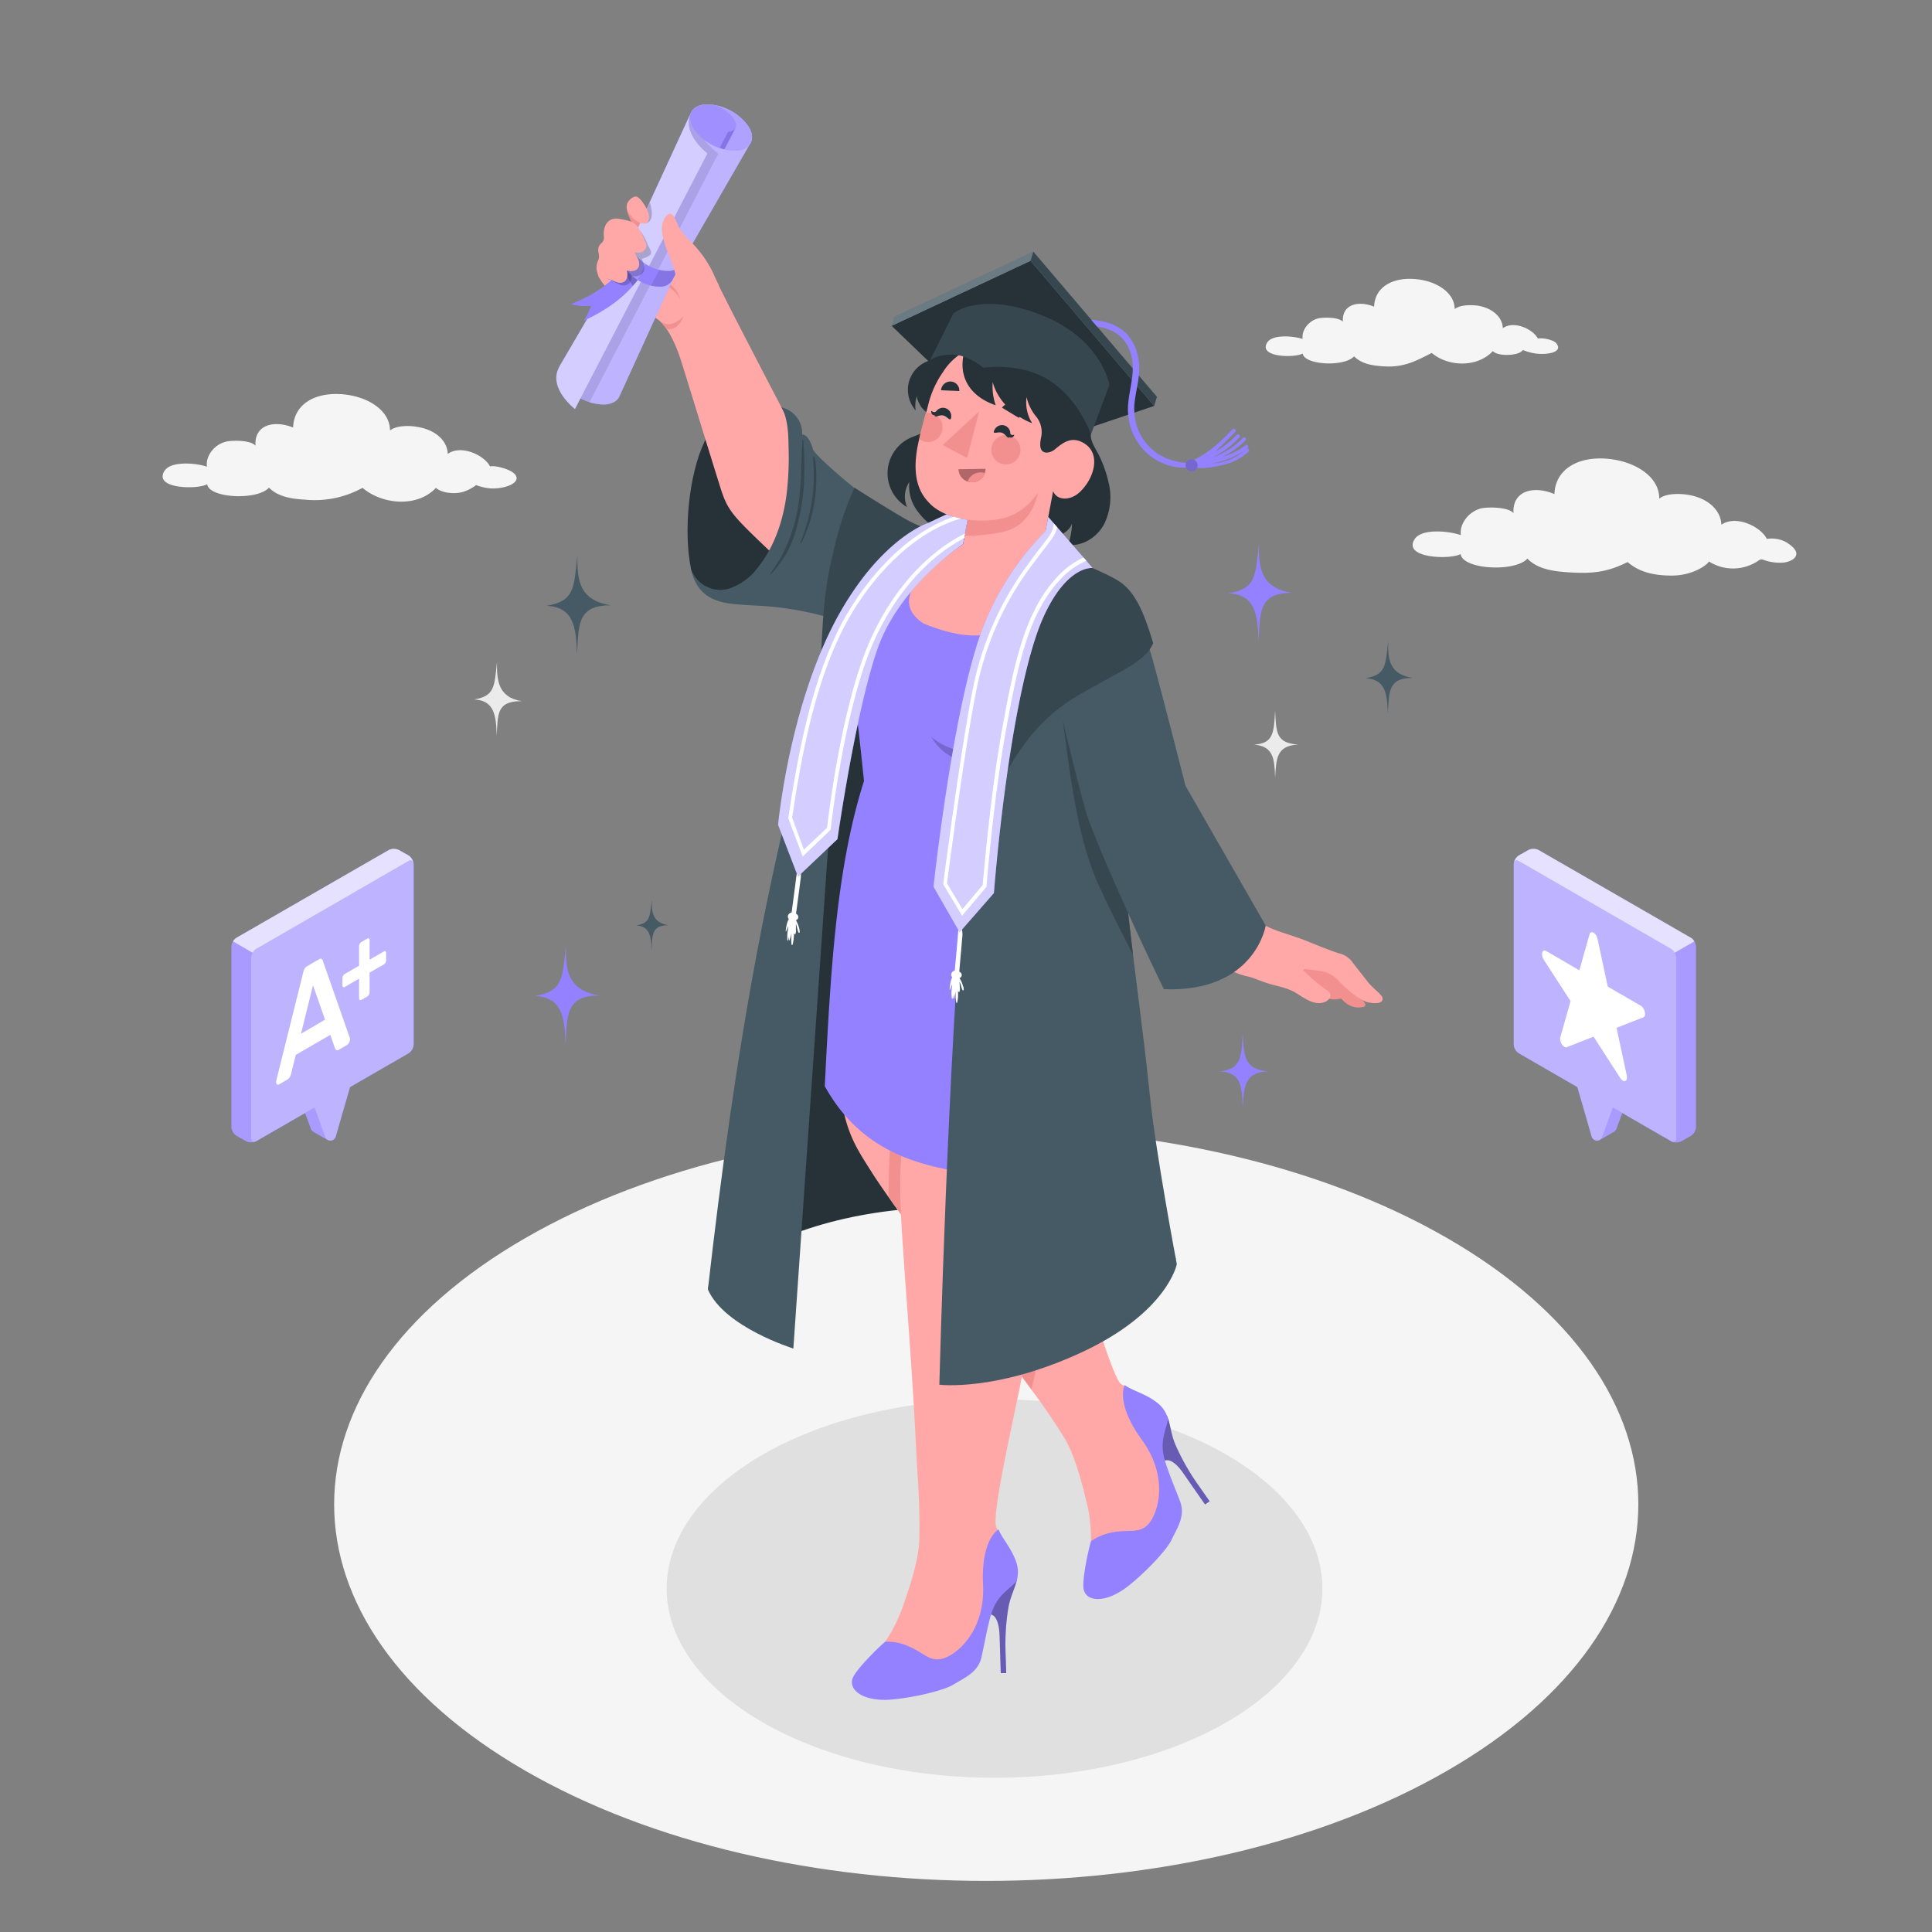 <svg xmlns="http://www.w3.org/2000/svg" viewBox="0 0 500 500"><rect x="0" y="0" width="500" height="500" fill="#808080" stroke="none"/><g id="freepik--Floor--inject-535"><path id="freepik--floor--inject-535" d="M135.9,320.44c-65.9,38.05-65.9,99.74,0,137.8s172.77,38.05,238.67,0,65.91-99.75,0-137.8S201.81,282.39,135.9,320.44Z" style="fill:#f5f5f5"></path></g><g id="freepik--Shadow--inject-535"><ellipse id="freepik--shadow--inject-535" cx="257.38" cy="411.1" rx="84.86" ry="48.99" style="fill:#e0e0e0"></ellipse></g><g id="freepik--Clouds--inject-535"><path id="freepik--Cloud--inject-535" d="M376.47,80c0-4.28-4.7-7.26-10-7.76-6.26-.59-10.7,2.2-10.85,7.13-4.09-1.68-8.41-.6-8.08,3.9-1.07-1.23-5-1.19-6.48-.85a5.62,5.62,0,0,0-3.57,3,4.18,4.18,0,0,0-.37,2.3c-2.39-.78-7.81-1.26-9.17.93-2.41,3.9,7.24,4,9.18,2.84.42,3,10.79,3.53,13.3.73,2,2,4.78,2.42,7.82,2.6,5.13.3,8.28-1.44,12.28-3.48,4.36,3.69,11.89,3.76,15.81-.47,1,1,3.75,1.24,6,.71,1.45-.34,1.79-1,1.79-1a12.39,12.39,0,0,0,2.66.8c2.84.6,8.14,0,5.92-2.6-.76-.87-3.53-1.42-4.7-1.15-1.24-2.44-6.23-4.76-9.08-2.69-.12-3-2.82-5.27-6.62-5.86C381,78.94,377.92,78.77,376.47,80Z" style="fill:#f5f5f5"></path><path id="freepik--cloud--inject-535" d="M429.41,129.05c.06-5.57-6-9.52-12.89-10.27-8.13-.88-14,2.68-14.24,9.09-5.3-2.26-10.93-.93-10.59,4.93-1.36-1.61-6.55-1.64-8.42-1.22a7.32,7.32,0,0,0-4.69,3.9,5.38,5.38,0,0,0-.52,3c-3.09-1.06-10.15-1.78-11.95,1.05-3.21,5,9.35,5.35,11.9,3.85.48,4,14,4.78,17.29,1.19,2.52,2.6,6.18,3.22,10.14,3.51,6.67.49,10.54,0,15.78-2.62,3.17,2.75,7.09,3.45,11.12,3.5,6.49.09,10.17-3.49,9.9-3.67a11.65,11.65,0,0,0,12.7-.1,1.87,1.87,0,0,1,.85-.41,1.76,1.76,0,0,1,.74.16,12.53,12.53,0,0,0,4.38.7c1.25,0,3.65-.55,3.95-2.08.27-1.33-1.58-2.6-2.52-3.2a7.9,7.9,0,0,0-5.09-.89c-1.57-3.2-8-6.3-11.77-3.66-.1-3.85-3.57-6.91-8.52-7.74C435.31,127.78,431.33,127.5,429.41,129.05Z" style="fill:#f5f5f5"></path><path id="freepik--cloud--inject-535" d="M100.93,111.4c0-5.15-5.65-8.73-12-9.34-7.54-.71-12.89,2.65-13.07,8.59-4.92-2-10.12-.73-9.73,4.69-1.28-1.48-6.08-1.44-7.8-1A6.77,6.77,0,0,0,54,118a5,5,0,0,0-.45,2.78c-2.87-1-9.4-1.52-11,1.11-2.91,4.7,8.71,4.84,11.06,3.42.49,3.65,13,4.25,16,.89,2.37,2.37,5.76,2.9,9.42,3.12a25.57,25.57,0,0,0,14.79-3.07c5.24,4.45,14.3,5.08,19,0,1.2,1.14,4.18,1.75,6.83,1.11a11.23,11.23,0,0,0,3.57-1.82,13.14,13.14,0,0,0,4.2.88c4.58,0,8.3-2.21,5.06-4.32-1.17-.75-4.25-1.71-5.66-1.39-1.5-2.94-7.5-5.72-10.94-3.24-.13-3.56-3.39-6.34-8-7C106.37,110.15,102.68,110,100.93,111.4Z" style="fill:#f5f5f5"></path></g><g id="freepik--Character--inject-535"><g id="freepik--character--inject-535"><path d="M183.2,333.68c19.16-22.42,77.91-30.39,121.13-7.77,0,0-13.65-40.54-16.5-76.21s-3.8-80.3-3.8-80.3L221.27,165Z" style="fill:#263238"></path><g id="freepik--Bottom--inject-535"><g id="freepik--Legs--inject-535"><path d="M301.21,379.65c-3.37-8.52-8.79-20.25-8.79-20.25a10.24,10.24,0,0,1-2.32-1.25c-2.39-1.88-8.58-24.56-13-35.77-7-17.9-15.17-28.08-21.12-34.48,2.81-13.39,8.58-41.22,8.58-41.22l-8.05-15.13s-26.35-14.17-32.83-24.87c0,0-5,27.18-6.24,47.13-2.26,35.12,2.2,40.1,8.44,50,3,4.72,15.53,22.36,25.3,34.46,8.66,11.58,11.13,15.23,15.52,21.08a159.45,159.45,0,0,1,9,13.2c2.8,4.9,4.62,12.62,5.62,16.67a38,38,0,0,1,.86,12.18s-1.43,8.9.09,8.69,14.49-7.12,18.31-11.79S304.58,388.17,301.21,379.65Z" style="fill:#ffa8a7"></path><path d="M301.93,366.3c1,1.88,1,4.85,2.41,7.91a58.52,58.52,0,0,0,5.65,9.94l3.06,4.38-1.19.82s-3.87-5.53-5.56-8-3.5-3.89-4.84-3.34C301.46,378.05,296.19,370.32,301.93,366.3Z" style="fill:#9381FF"></path><path d="M301.93,366.3c1,1.88,1,4.85,2.41,7.91a58.52,58.52,0,0,0,5.65,9.94l3.06,4.38-1.19.82s-3.87-5.53-5.56-8-3.5-3.89-4.84-3.34C301.46,378.05,296.19,370.32,301.93,366.3Z" style="opacity:0.3"></path><path d="M291.07,358.47c2.15,1.52,5.51,2.22,8.58,4.68a8,8,0,0,1,2.63,4.06c-.26,1.63-.64,2.4-.88,3.57a12.12,12.12,0,0,0-.28,5.79c.57,2.9,2.85,8.18,4.27,11.93s-.56,6.64-2.26,10.13c-1.32,2.71-7,8.63-11.36,12-5.88,4.53-11.26,4-11.4,0-.12-3.39,1.63-10.8,2-11.78a13.73,13.73,0,0,1,5.77-2.32c4.44-.84,7.58.82,10-3.42,2.17-3.85,3.56-11.92-2.6-20.44C288.53,363,291.07,358.47,291.07,358.47Z" style="fill:#9381FF"></path><path d="M264.3,298a39.34,39.34,0,0,1-3.26-3.23c.08-.25.17-.51.25-.79-1.87-2.36-3.65-4.39-5.26-6.12,2.3-10.93,6.56-31.5,8.05-38.67l-7.52-17.68h0s-17.32-9.32-27.33-18.54c.2,3,.57,6.33,1.09,9.41a3.49,3.49,0,0,0-4,3.37c-1.7,12.24,10.62,24.68,10.62,24.68s-1.14,6.66-3.57,20.12a230.76,230.76,0,0,0-3.4,39.13c5.26,7.54,14.05,19.58,21.31,28.56,8.66,11.58,11.13,15.23,15.52,21.08l.15.2c4.87-20.38,4.63-28.51,1.29-40.06a75.91,75.91,0,0,0,3.89-8.48A102.58,102.58,0,0,0,264.3,298Z" style="fill:#f28f8f"></path><path d="M233.47,416.27c1.37-3.94,4.07-11.4,4.4-17,.17-2.94.1-9.77-.3-16-.59-8.86-.57-13.43-2.22-36.89-2.44-34.83-3.27-39.78-1.23-55.55s5.16-39.92,5.16-39.92-5.21-5.44-10.75-19c-2.77-6.76-5.71-20-4.8-25.22,0,0,6.83,5.78,25.91,5.26,19.5-.53,27.21-3.89,27.21-3.89,1.11,2.84,4.9,8.44,7.93,14.3,2.17,4.19,5.49,11.17,3.49,24.9-1.4,9.64-5.94,15.84-10.43,31.87s-13.24,39.75-13.24,39.75c1.91,12.41,3.59,19.85-1.07,42.08-2.47,11.77-6.72,31.19-5.74,34.07a9.92,9.92,0,0,0,1.25,2.32s-1.86,12.78-3.69,21.76-5,13.46-10.71,15.29-20.4.54-21.78-.12,4.68-7.33,4.68-7.33A38.36,38.36,0,0,0,233.47,416.27Z" style="fill:#ffa8a7"></path><path d="M263.24,408.31c-.2,2.12-1.78,4.63-2.3,7.94a57.74,57.74,0,0,0-.7,11.42c.15,4.67.17,5.33.17,5.33L259,433s-.21-6.74-.31-9.7-.8-5.17-2.22-5.44C256.43,417.9,256.24,408.54,263.24,408.31Z" style="fill:#9381FF"></path><path d="M263.24,408.31c-.2,2.12-1.78,4.63-2.3,7.94a57.74,57.74,0,0,0-.7,11.42c.15,4.67.17,5.33.17,5.33L259,433s-.21-6.74-.31-9.7-.8-5.17-2.22-5.44C256.43,417.9,256.24,408.54,263.24,408.31Z" style="opacity:0.3"></path><path d="M258.42,395.82c1,2.45,3.4,4.87,4.64,8.6a8,8,0,0,1,0,4.84c-1.11,1.23-1.86,1.66-2.69,2.51a12.12,12.12,0,0,0-3.4,4.7c-1.11,2.74-2.08,8.41-2.94,12.33s-4.1,5.25-7.42,7.24c-2.6,1.55-10.62,3.39-16.05,3.81-7.41.59-11.62-2.79-9.57-6.2,1.75-2.9,7.26-8.15,8.11-8.78a13.67,13.67,0,0,1,6.09,1.21c4.18,1.72,5.9,4.83,10.23,2.58,3.92-2,9.49-8,9-18.53C253.83,398.21,258.42,395.82,258.42,395.82Z" style="fill:#9381FF"></path></g></g><g id="freepik--Top--inject-535"><path d="M178.87,147.43c-2.07-9.91-.61-24.56,3.46-33.15,5.55-11.69,12.85-17.35,20-8.82s3.18,34.75-.62,40.92S181.27,157.77,178.87,147.43Z" style="fill:#263238"></path><g id="freepik--Arm--inject-535"><path d="M161.56,67.38a80.31,80.31,0,0,0-1,9.82s6.93,4,8.92,5,4.54,4.16,6.83,11.32c2,6.34,7.38,23.92,9.87,31.86,2,6.43,2.7,7.4,12.2,16.44,7.56,7.19,24.16,20.54,26.52,26.38,16.3-9.22,15.47-28.11,15.47-28.11-4-.92-9.87-5.55-15.69-10-5.58-4.25-16.86-14-16.86-14S188.54,79.29,186.08,74a9.48,9.48,0,0,0-2.81-3.69,34.6,34.6,0,0,1-4-4,15.51,15.51,0,0,0-3.17-2.78,5.39,5.39,0,0,0-2.62-.83,9.81,9.81,0,0,0-1.53.17c-1.66.25-3.34.33-5,.59a13,13,0,0,0-3.76,1.12,1.5,1.5,0,0,0-1,.89A11.91,11.91,0,0,0,161.56,67.38Z" style="fill:#ffa8a7"></path><path d="M171.39,73.51a8.15,8.15,0,0,1,4.76,4.18c-1-2.76-1.68-3.58-4.44-5.12Z" style="fill:#f28f8f"></path><path d="M171,83.31a11.9,11.9,0,0,1,1.58,1.89,3.92,3.92,0,0,0,2-.37c1.36-.65,2.4-3,2.4-3a9.72,9.72,0,0,1-2.38,1.7A3.71,3.71,0,0,1,171,83.31Z" style="fill:#f28f8f"></path><path d="M161.31,59.35a2.55,2.55,0,0,0-1.15,1c-.06.18-.09.38-.14.57-.41,1.61-.88,3.2-1.37,4.79a19.77,19.77,0,0,1-1.49,4,4,4,0,0,1-2.29,1.75,13,13,0,0,0,2.39,3.29,28.23,28.23,0,0,0,3.34,2.36A53.91,53.91,0,0,0,163,70.68a31.28,31.28,0,0,0,1.22-5.81c.19-1.85.27-4.36-1.62-5.41a1.55,1.55,0,0,0-.86-.21A1.34,1.34,0,0,0,161.31,59.35Z" style="fill:#ffa8a7"></path><path d="M162.2,53.35c-.11,1.51.62,2.76,1.53,4.89.43,1,.74,1.75,1,2.34l3.1-.59C166.75,57.58,165,55.74,162.2,53.35Z" style="fill:#f28f8f"></path><g id="freepik--Diploma--inject-535"><path d="M144.91,94.65l16.64-28.46,2.11-4.09,15-32.56.25-.53c.59-1.14,1.92-1.88,3.87-2a13.51,13.51,0,0,1,10.87,5.63c1.06,1.65,1.22,3.17.63,4.3L176.07,68.53,174,72.6l-13.77,30.17,0,0c-.6,1.11-1.93,1.85-3.85,1.93a13.61,13.61,0,0,1-10.88-5.63c-1.05-1.65-1.2-3.18-.62-4.31l.09-.16Z" style="fill:#9381FF"></path><path d="M144.91,94.65l16.64-28.46,2.11-4.09,15-32.56.25-.53c.59-1.14,1.92-1.88,3.87-2a13.51,13.51,0,0,1,10.87,5.63c1.06,1.65,1.22,3.17.63,4.3L176.07,68.53,174,72.6l-13.77,30.17,0,0c-.6,1.11-1.93,1.85-3.85,1.93a13.61,13.61,0,0,1-10.88-5.63c-1.05-1.65-1.2-3.18-.62-4.31l.09-.16Z" style="fill:#fff;opacity:0.4"></path><path d="M179.57,28.18a2.88,2.88,0,0,0-.65.83l-.25.53-15,32.56-2.11,4.09L144.91,94.65h0l-.09.16c-.58,1.13-.43,2.66.62,4.31a13.56,13.56,0,0,0,7.08,5.07L185.9,39.76S178.83,34.69,179.57,28.18Z" style="opacity:0.1"></path><path d="M182.79,27c-1.95.09-3.29.83-3.88,2s-.42,2.66.63,4.3A13.52,13.52,0,0,0,190.41,39c2-.09,3.29-.84,3.88-2s.43-2.66-.63-4.31A13.51,13.51,0,0,0,182.79,27Z" style="fill:#9381FF"></path><path d="M144.63,95.15l.27-.51h0l16.64-28.46,2.11-4.09,15-32.56c-2.1,5.21,4.44,10.19,4.44,10.19l-34.29,66.14S141.84,100.54,144.63,95.15Z" style="fill:#9381FF"></path><path d="M144.63,95.15l.27-.51h0l16.64-28.46,2.11-4.09,15-32.56c-2.1,5.21,4.44,10.19,4.44,10.19l-34.29,66.14S141.84,100.54,144.63,95.15Z" style="fill:#fff;opacity:0.6"></path><path d="M182.79,27c-1.95.09-3.29.83-3.88,2s-.42,2.66.63,4.3A13.52,13.52,0,0,0,190.41,39c2-.09,3.29-.84,3.88-2s.43-2.66-.63-4.31A13.51,13.51,0,0,0,182.79,27Z" style="fill:#fff;opacity:0.25"></path><path d="M188.42,34.1c4.18-.45,1.58-5-3.33-6.88h0a9.55,9.55,0,0,0-2.3-.18c-1.95.09-3.29.83-3.88,2s-.42,2.66.63,4.3a13.35,13.35,0,0,0,6.72,5Z" style="fill:#9381FF;opacity:0.5"></path><path d="M190.33,33.15l-2.84,5.49a10.26,10.26,0,0,1-1.23-.37l2.16-4.17A2.56,2.56,0,0,0,190.33,33.15Z" style="fill:#9381FF"></path><path d="M190.33,33.15l-2.84,5.49a10.26,10.26,0,0,1-1.23-.37l2.16-4.17A2.56,2.56,0,0,0,190.33,33.15Z" style="opacity:0.1"></path><path d="M162,67.91c-3.05,5-8.05,8.35-14.23,10.79a14.27,14.27,0,0,0,5.17.46,16.07,16.07,0,0,1-1.9,3.85c5.77-2.63,10.64-6.08,14.17-10.75l-.7-1Z" style="fill:#9381FF"></path><path d="M160.5,70.06l1.56,1.06L163.77,74c.51-.57,1-1.15,1.46-1.77l-.7-1L162,67.91A19.33,19.33,0,0,1,160.5,70.06Z" style="opacity:0.2"></path><path d="M161.55,66.19a3.49,3.49,0,0,0,.51,3.45,10.93,10.93,0,0,0,8.78,4.55,3.5,3.5,0,0,0,3.1-1.55l0,0,2.11-4.07A3.49,3.49,0,0,1,173,70.12a10.93,10.93,0,0,1-8.78-4.55,3.45,3.45,0,0,1-.5-3.47l-2.11,4.07Z" style="fill:#9381FF"></path><path d="M167.11,68.37a10.1,10.1,0,0,1-2.31-2l-2.11,4.07a10.1,10.1,0,0,0,2.31,2Zm-5.05,1.27,0,0,2.11-4.07,0,0a5.44,5.44,0,0,1-.62-1.33l-2.11,4.07A5.44,5.44,0,0,0,162.06,69.64Z" style="fill:#fff;opacity:0.15"></path><path d="M168.46,73.93a8.6,8.6,0,0,0,2.38.26,3.5,3.5,0,0,0,3.1-1.55l0,0,2.11-4.07A3.49,3.49,0,0,1,173,70.12a8.6,8.6,0,0,1-2.38-.26Z" style="opacity:0.1"></path></g><path d="M167.73,63.54A18.58,18.58,0,0,0,166,60.17a4.77,4.77,0,0,0-1.1-1c-.37-.26-.69-.6-1-.85a10.76,10.76,0,0,0-3.1-1.31l-1.32,11.65v.06h0a3.79,3.79,0,0,0,1.72,3.32,7.93,7.93,0,0,0,.79.56l-.07,0a2,2,0,0,1-1.55.51c-.84-.06-2.38-1.22-3.74-1,.91,0,2.66,1.06,3.52,1.44a2.38,2.38,0,0,0,2.86-.37,2.24,2.24,0,0,0,.29-1.89,2.62,2.62,0,0,0,3.29-1,3,3,0,0,0,.14-1.57c-.11-.61-.53-1.13-.6-1.76a5,5,0,0,0,2.14-1C168.9,65.31,168.08,64.28,167.73,63.54Z" style="opacity:0.2"></path><path d="M166.71,57.72a1.37,1.37,0,0,0,.67,0,1.91,1.91,0,0,0,1.12-1.12,4.63,4.63,0,0,0,.11-2.25,10.6,10.6,0,0,0-.45-1.95L166,57.13A1.19,1.19,0,0,0,166.71,57.72Z" style="opacity:0.2"></path><path d="M162.28,52.83c-.38,1.62.49,2.33,1.33,3.39s3,2.23,3.85,1.37.57-2.55-.54-4.34-1.91-2.48-2.58-2.38A3.15,3.15,0,0,0,162.28,52.83Z" style="fill:#ffa8a7"></path><path d="M165.4,68.54a1.68,1.68,0,0,1-1.47,1.56,2.86,2.86,0,0,1-1.69-.12c.2,1,.29,2.18-.68,2.88-1.26.92-2.79-.34-4-.65-.68-.17-1.24.19-1.87.11s-.94-1.2-1.11-1.77a4.35,4.35,0,0,1,0-2.6,7.69,7.69,0,0,0,.43-1.22,4.29,4.29,0,0,0-.1-1.28,2.72,2.72,0,0,1,.21-1.93c.3-.47.84-.76,1.06-1.27a2.67,2.67,0,0,0,.08-1.23,5.52,5.52,0,0,1,.41-2.64,3,3,0,0,1,1.95-1.72,4.11,4.11,0,0,1,1.71,0c1.45.24,3.39.53,4.41,1.67a18.39,18.39,0,0,1,2.19,4.11,1.79,1.79,0,0,1,.19,1.85,2.26,2.26,0,0,1-1.53,1.08,3.42,3.42,0,0,1-1.39-.14C164.81,66.55,165.53,67.36,165.4,68.54Z" style="fill:#ffa8a7"></path><path d="M174.16,55.69a.91.91,0,0,1,.11.16c.63,1,1,2.17,1.57,3.21A23.35,23.35,0,0,0,179,62.77a29.25,29.25,0,0,1,5.48,7.72c.16.34,1.49,3.37,1.58,3.36l-10.87,1.49a18.28,18.28,0,0,0-1-6.53c-.35-1.14-1.07-2.73-1.37-3.53a21.86,21.86,0,0,1-1.49-5.34,5.46,5.46,0,0,1,.76-3.6C172.51,55.63,173.49,54.88,174.16,55.69Z" style="fill:#ffa8a7"></path></g><path d="M243,140.09c-5.61-2.47-9.23-3.75-18.18-10.82s-14.18-12-14.43-13-1.22-3.8-2.8-3.81a6.86,6.86,0,0,0-5.24-7c1.8,3.53,1.67,8.35,1.72,10.07a79,79,0,0,1-.53,12.59c-.91,6.75-3.16,13.46-7.43,18.77a15.3,15.3,0,0,1-7.44,5.44,8,8,0,0,1-9.75-4.9c1.35,6.85,6.4,8.35,10.43,8.83,4.24.49,7.86.38,12.63,1a78.75,78.75,0,0,1,14.81,3.28c3.92,1.24,6.88,5.52,8.28,9.27,0,0,9.84-3.63,13.24-12.55A95.76,95.76,0,0,0,243,140.09Z" style="fill:#455a64"></path><path d="M207.89,114c0-.15-.18-.18-.19,0-.24,2.55-.24,5.12-.34,7.68s-.25,5.1-.57,7.63a41.7,41.7,0,0,1-3.55,12.67,37.93,37.93,0,0,1-3.79,6.29c-.07.09,0,.37.15.24A26.39,26.39,0,0,0,206,137.2a54.73,54.73,0,0,0,2.14-14.56A73.77,73.77,0,0,0,207.89,114Z" style="fill:#37474f"></path><path d="M211.19,121.26a14.67,14.67,0,0,0-.42-3c-.05-.18-.29-.23-.3,0-.07.93.11,1.9.13,2.83s0,2,0,3a43.63,43.63,0,0,1-.49,5.58,49,49,0,0,1-3,10.81c-.05.12.1.38.19.2a36.24,36.24,0,0,0,3.54-11.11,38.57,38.57,0,0,0,.42-5.68C211.29,123.05,211.27,122.16,211.19,121.26Z" style="fill:#37474f"></path><path d="M288.85,230.67c-2.38-9-6.3-13.84-10.5-24.44s1.72-19.83,3.94-28.08c0,0-5-1.75-7.61-13.06-1.18-5.13.6-13.32,4.17-17.84l-13.58-4.64s-5.08-.86-16.2-1.74l-9-.83s-13,11.48-20.66,21.11a18.21,18.21,0,0,0,2.37,24.26c1.09,9.43,1.82,16.7,1.82,16.7-7,22.07-8.59,47.6-10.15,79C222.33,297,235.92,302,254.11,304s24.63-6.07,24.63-6.07,3.15-12.37,6.44-26.85C288.73,255.41,291.85,242,288.85,230.67Z" style="fill:#9381FF"></path><path d="M241,190.67c7.79,6.8,22.8,5.21,26.59-4C267.41,199.78,247.28,201.9,241,190.67Z" style="opacity:0.2"></path><polygon points="266.7 67.49 298.7 105.05 264.42 116.62 230.75 84.33 266.7 67.49" style="fill:#263238"></polygon><g id="freepik--Head--inject-535"><path d="M276.43,141c3.72.43,7.41-1.93,9.24-5.2a15.78,15.78,0,0,0,1.23-10.93,32.58,32.58,0,0,0-2.31-6.7c-.71-1.56-2.5-3.93-2.26-5.71.54-4.07,7-11,5-14.61a28.81,28.81,0,0,0-7.29-8.3,37.14,37.14,0,0,0-18.84-8.21,43.91,43.91,0,0,0-5-.21,34.91,34.91,0,0,0-6.38.41c-2.82.52-3.75,3.56-4.54,5.92-.89,2.64-1.73,5.06-4.63,5.82a8,8,0,0,0-5.4,5.46,8.13,8.13,0,0,0,1.73,7.49,7.7,7.7,0,0,1,.38-3.92c-.28.75.64,2.33,1,2.92.53.79,1.36,1.31,1.88,2.08,1.27,1.88,0,3.93-1.8,4.83-.92.47-1.92.75-2.85,1.18a10.08,10.08,0,0,0-.85,17.9,6.83,6.83,0,0,1,.59-6.48,10.72,10.72,0,0,0,2.24,7.7c2.68,3.63,6.46,5.73,10.68,7s8.68,2.62,13,2.32a33,33,0,0,0,6.26-.55,32.4,32.4,0,0,0,5.85-2.17c1.69-.78,3.5-1.8,4.08-3.56A18.66,18.66,0,0,1,276.43,141Z" style="fill:#263238"></path><path d="M280.44,114.65c-3.09-1.79-5.25-.19-7.44,1.65-.81.68-2.48,1.3-3.34.32-.69-.81-.42-2.34-.26-3.26a6.36,6.36,0,0,0-1.16-5.45,12,12,0,0,1-2.56-5.16,10,10,0,0,0,1.46,6.78c-4.57-1.7-9-5.84-10.22-10.65a14.48,14.48,0,0,0,.77,6c-6.45-2.16-9.92-7.26-8.12-13.88a15.33,15.33,0,0,0-5.45,5.18,25.12,25.12,0,0,0-3.89,8.56c-.28,1.14-1.13,4.25-2.15,8.14-3,11.44.74,15.54,2.55,17.43s5.28,3.63,9.79,4.26l-1.2,6.35s-22.79,12.35-10.14,20.47c26,10.58,27.8-8.8,30.23-17.15l3.24-17.13c1,2.51,4.49,2.52,6.92.22C283.31,123.67,285,117.28,280.44,114.65Z" style="fill:#ffa8a7"></path><path d="M260.32,105l3.72,3a2.29,2.29,0,0,0-.27-3.32A2.52,2.52,0,0,0,260.32,105Z" style="fill:#263238"></path><polygon points="253.4 106.47 250.28 118.54 243.98 115.19 253.4 106.47" style="fill:#f28f8f"></polygon><path d="M250.42,134.53c7.61.76,13.58-.34,18.2-7,0,0-1.12,6.77-6.65,9.3-4.08,1.87-12.32,1.85-12.32,1.85Z" style="fill:#f28f8f"></path><path d="M256.62,115.71a3.77,3.77,0,1,0,4.42-3A3.77,3.77,0,0,0,256.62,115.71Z" style="fill:#f28f8f"></path><path d="M243.87,111.31a3.77,3.77,0,0,0-3-4.42,3.93,3.93,0,0,0-1.28,0c-.43,1.52-1,3.58-1.53,6l-.15.75a3.7,3.7,0,0,0,1.53.7A3.77,3.77,0,0,0,243.87,111.31Z" style="fill:#f28f8f"></path><path d="M257.26,111.44c-.4,1.12,1,.17,2.08.57s1.57,2,2,.88a2.15,2.15,0,0,0-4.05-1.45Z" style="fill:#263238"></path><path d="M262.46,112.64s0,0,0,.06a1.19,1.19,0,0,1-.44.45.8.8,0,0,1-.91-.08.66.66,0,0,1-.17-.29.38.38,0,0,1,0-.15.49.49,0,0,1,.06-.17c0-.08.12-.45.27-.41s.06,0,.09.08a1,1,0,0,0,.39.39.86.86,0,0,0,.61,0s.08,0,.11,0A.1.1,0,0,1,262.46,112.64Z" style="fill:#263238"></path><path d="M241.94,107.27c-.23,1.16,1,0,2.14.25s1.85,1.74,2.07.57a2.14,2.14,0,1,0-4.21-.82Z" style="fill:#263238"></path><path d="M241,106.4a.13.13,0,0,0,0,.06,1.08,1.08,0,0,0,.14.61.82.82,0,0,0,.83.4.66.66,0,0,0,.29-.17.27.27,0,0,0,.09-.12.51.51,0,0,0,0-.17c0-.1.13-.46,0-.49a.17.17,0,0,0-.12,0,.92.92,0,0,1-.54.13.82.82,0,0,1-.54-.28.09.09,0,0,0-.09,0S241,106.37,241,106.4Z" style="fill:#263238"></path><path d="M248.05,121.44a3.49,3.49,0,0,0,3.58,3.37,3.44,3.44,0,0,0,3.42-3.49Z" style="fill:#b16668"></path><path d="M254.89,122.43a3.46,3.46,0,0,1-3.26,2.38,3.58,3.58,0,0,1-1.22-.19A3.56,3.56,0,0,1,254.89,122.43Z" style="fill:#f28f8f"></path><path d="M243.54,101l4.73.2a2.31,2.31,0,0,0-2.21-2.46A2.43,2.43,0,0,0,243.54,101Z" style="fill:#263238"></path><path d="M259.33,105.51l4.34,2.63a2.39,2.39,0,0,0-.75-3.41A2.71,2.71,0,0,0,259.33,105.51Z" style="fill:#263238"></path></g><path d="M282.33,112.42s-2.94-8.83-10.51-13.82-17.32-3.43-17.32-3.43-3.72-3.25-7.8-3.39-6,1.47-6,1.47l6.06-12.17s5.35-4.5,17.58-1.26c12.53,3.32,20.49,10.79,22.8,19.71Z" style="fill:#37474f"></path><polygon points="230.75 84.33 231.47 81.96 267.42 65.12 266.7 67.49 230.75 84.33" style="fill:#455a64"></polygon><polygon points="230.75 84.33 231.47 81.96 267.42 65.12 266.7 67.49 230.75 84.33" style="fill:#fff;opacity:0.2"></polygon><polygon points="267.42 65.12 266.7 67.49 298.7 105.05 299.41 102.69 267.42 65.12" style="fill:#37474f"></polygon><path d="M308.31,120.84c-4.79.89-10-1.46-13-5.17A15.64,15.64,0,0,1,292,104.21c.2-2,.64-4,.92-6a20.41,20.41,0,0,0,.24-2.92,11.88,11.88,0,0,0-.59-4,9.83,9.83,0,0,0-3-4.55,11.52,11.52,0,0,0-5.64-2.21l-1.52-1.79c.85.1,1.69.22,2.5.37a12.44,12.44,0,0,1,5.83,2.5,11.07,11.07,0,0,1,3.18,4.59,14.78,14.78,0,0,1,.91,5.74c0,.42-.05.85-.1,1.27-.09.91-.25,1.81-.41,2.73s-.4,2.14-.55,3.21a15.7,15.7,0,0,0,.26,6.51,14,14,0,0,0,2.78,5.26,13.89,13.89,0,0,0,5.07,3.7,19.8,19.8,0,0,0,6.2,1.27C308.59,119.9,309,120.71,308.31,120.84Z" style="fill:#9381FF"></path><path d="M319.06,111a46.33,46.33,0,0,1-5.32,5c-3.72,3-5.93,3-5.58,4.26s4.46,1.09,8.82-.06a14.07,14.07,0,0,0,6.18-3.37.47.47,0,0,0,0-.6.39.39,0,0,0-.47-.12c.28-.27.48-.45.28-.78a.43.43,0,0,0-.63-.1,16.8,16.8,0,0,1-5.9,2.94,20.44,20.44,0,0,0,5.92-4.24.48.48,0,0,0,0-.6h0a.45.45,0,0,0-.68,0,20.33,20.33,0,0,1-7.95,5.08,23.09,23.09,0,0,0,7-5.16.52.52,0,0,0,0-.72h0a.48.48,0,0,0-.72.06,22,22,0,0,1-5.51,4.28c.17-.15,3.48-3.27,5.19-5.13a.45.45,0,0,0,0-.59l-.05-.06A.45.45,0,0,0,319.06,111Zm-5.25,8.89a21,21,0,0,0,8.19-3.24A13.51,13.51,0,0,1,313.81,119.91Z" style="fill:#9381FF"></path><path d="M307.06,119.58a1.56,1.56,0,1,0,2.15-.49A1.55,1.55,0,0,0,307.06,119.58Z" style="fill:#9381FF"></path><path d="M307.06,119.58a1.56,1.56,0,1,0,2.15-.49A1.55,1.55,0,0,0,307.06,119.58Z" style="opacity:0.2"></path><path d="M286.7,170.88c0,27.13,2.67,41.4,4.64,59.86,2.28,21.29,4.43,34.93,6.29,53.14,1.45,14.32,6.93,43.29,6.93,43.29s-2.41,12.57-24.88,22.93c-22,10.13-36.58,8.26-36.58,8.26s2.25-86.55,6.67-133.41c0,0,7.82-38.86,18-50.37S286.7,170.88,286.7,170.88Z" style="fill:#455a64"></path><path d="M284.34,229.09c2.59,5.72,6.22,12.85,8.88,17.93-.62-5-1.24-10.34-1.88-16.28-1.54-14.45-3.53-26.33-4.31-43.82l-11.92-.18C277.6,206.71,279.79,219,284.34,229.09Z" style="fill:#37474f"></path><g id="freepik--arm--inject-535"><g id="freepik--arm--inject-535"><path d="M351.67,260.75a5.48,5.48,0,0,1-3.31-1.12,9,9,0,0,1-1.06-1,.54.54,0,0,0-.21-.16.45.45,0,0,0-.3,0,5.74,5.74,0,0,1-4.39-.64l-5.2-2.64a14,14,0,0,1-2.77-1.69,4.69,4.69,0,0,1-1.67-2.7,2.46,2.46,0,0,1,.34-1.8,2.64,2.64,0,0,1,.92-.74,6.74,6.74,0,0,1,3.59-.5,18.58,18.58,0,0,1,9.73,3.68c1.06.79,2.05,1.66,3,2.51s1.15,2.08,1.53,3.13a12.18,12.18,0,0,0,.83,1.84c.21.35.77.73.65,1.19s-.45.46-.78.52A5,5,0,0,1,351.67,260.75Z" style="fill:#f28f8f"></path><path d="M335.44,257c-2.24-1.37-4.64-1.7-7.12-2.45-1.7-.51-3.28-1.25-5-1.75a19.54,19.54,0,0,1-5-1.75,8.82,8.82,0,0,1-3.34-3.46,31.81,31.81,0,0,0-3.18-4.79c-3.12-3.85-13.17-15.28-20.31-23.42-4.91-5.6-6.29-8-7.49-12-5.83-19.26-10.11-31.53-10.11-31.53-3.54-10-1.08-24,4.93-28.6,12.27,3.89,13.13,6.06,18.46,24.23,3,10.26,4.1,16.1,8.8,32.74,10.91,18,19.16,33.43,20.44,34.61,2,1.86,7.66,3,12.39,5,2.48,1,4.93,2,7.49,2.86a5.95,5.95,0,0,1,3.8,2.59l3.68,4.7c1,1.34,2.41,2.33,3.53,3.61a1.48,1.48,0,0,1,.34.56c.55,2.12-3.45,1.42-4.33,1.07a15.39,15.39,0,0,1-3.06-1.85,28.18,28.18,0,0,1-3.9-3.5,7.79,7.79,0,0,0-4.67-2.56l-3.95-.53c-.23,0-.57,0-.54.27a.39.39,0,0,0,.13.21,49,49,0,0,0,6,5.05,2.14,2.14,0,0,1,.85.89c.3.77-.4,1.59-1.15,2C340.4,260.5,337.72,258.4,335.44,257Z" style="fill:#ffa8a7"></path></g><path d="M277.09,146.65c6,1.4,11.49,2.79,14.29,7.17s4.57,8.46,7,17.18,8.43,32.37,8.43,32.37l20.76,36.17S324.8,256.9,301.2,256c-10.15-21-17.79-38.71-19.87-45s-9.18-36.8-9.18-36.8S268.17,159.82,277.09,146.65Z" style="fill:#455a64"></path></g><path d="M249.77,225c4.35-51.75,13.12-63.43,16.16-70.53a85.29,85.29,0,0,0,3.38-10.22l.42-2.26s16.11,5.61,20.51,8.88,6.48,10,8.2,15.57c-1.66,4.21-8,7.1-11.81,9.27C274.49,182.62,262.87,186.17,249.77,225Z" style="fill:#37474f"></path><path d="M214.47,217.14C211.32,262.22,205.32,349,205.32,349s-17.9-5.55-22.12-15.29c6.72-59,16.27-119.85,35.36-174.88C218.56,158.8,215.76,195.05,214.47,217.14Z" style="fill:#455a64"></path><path d="M249.68,138.42l-.46,2.46S231.93,151.75,225.33,169c-6.71,17.49-10.86,48.19-10.86,48.19A264.13,264.13,0,0,1,212.41,172c.65-17.67,1.61-22,3.18-28.8a86.23,86.23,0,0,1,5.54-17s7.63,4.9,13,8A31.19,31.19,0,0,0,249.68,138.42Z" style="fill:#37474f"></path><path d="M206.94,240.9a3.85,3.85,0,0,0-.07-.49c-.08-.33-.18-.65-.29-1a7.14,7.14,0,0,0-.59-1.25,1.24,1.24,0,0,0,.3-.17.89.89,0,0,0,.33-.59.85.85,0,0,0-.16-.53,1.19,1.19,0,0,0-.45-.41h0c.25-1.88.51-3.77.76-5.66.13-1,.26-2,.38-3a6.26,6.26,0,0,0-.16-3.07c-.08-.2-.57-.52-.62-.13-.46,3.86-1,7.71-1.5,11.57l-.12,0a1.21,1.21,0,0,0-.77.66,1,1,0,0,0-.07.58.92.92,0,0,0,.24.43l-.16.32a5.08,5.08,0,0,0-.34.92,15.9,15.9,0,0,0-.32,1.83c0,.08.08.21.13.09.17-.45.38-.89.58-1.33l-.12.86a13.37,13.37,0,0,0-.17,1.4c0,.46,0,.94,0,1.4,0,.09.13.19.16.06.09-.31.16-.63.23-.94l0,.75c0,.12.14.27.2.09.14-.42.28-.84.4-1.27,0-.16.07-.32.1-.48,0,.44-.06.89-.07,1.33a9,9,0,0,0,.09,1.56c0,.12.18.25.24.09a7.88,7.88,0,0,0,.2-.87,6.16,6.16,0,0,0,.11-.75c.05-.48.07-1,.09-1.46a1.55,1.55,0,0,0,.07.23c0,.07.16.17.24.09a1.15,1.15,0,0,0,.17-.55,2,2,0,0,0,0-.6c0-.4,0-.8,0-1.2,0-.1,0-.2,0-.3l.16.45c.08.28.15.56.22.85a2.85,2.85,0,0,0,.11.39,1.91,1.91,0,0,0,.17.51c0,.09.25.18.3,0A.94.94,0,0,0,206.94,240.9Z" style="fill:#fff"></path><path d="M249.38,255.81c0-.16,0-.32-.09-.49s-.21-.64-.33-.95a6.87,6.87,0,0,0-.65-1.23,1,1,0,0,0,.29-.18.79.79,0,0,0,.12-1.12,1.23,1.23,0,0,0-.46-.39h0c.16-1.9.33-3.79.5-5.69.09-1,.17-2,.25-3a6.22,6.22,0,0,0-.3-3.06c-.08-.2-.59-.5-.62-.1-.29,3.87-.64,7.74-1,11.61l-.12,0a1.19,1.19,0,0,0-.73.69,1,1,0,0,0-.05.59.93.93,0,0,0,.26.42,2.41,2.41,0,0,0-.15.33,5.93,5.93,0,0,0-.3.93,16.12,16.12,0,0,0-.23,1.85c0,.07.08.2.13.07.15-.46.34-.9.52-1.35,0,.29,0,.58-.08.87a13.2,13.2,0,0,0-.11,1.4c0,.46.06.94.11,1.4,0,.09.14.19.17.05.07-.31.12-.63.18-1,0,.25,0,.5,0,.75s.15.27.2.09c.12-.43.24-.86.34-1.29a3.85,3.85,0,0,0,.08-.49c0,.45,0,.89,0,1.34a9.93,9.93,0,0,0,.16,1.55c0,.11.19.24.25.08a8.79,8.79,0,0,0,.15-.87,6.53,6.53,0,0,0,.08-.76c0-.49,0-1,0-1.46a1,1,0,0,0,.08.22c0,.07.17.16.24.08a1.29,1.29,0,0,0,.15-.56,3,3,0,0,0,0-.6l-.09-1.19,0-.3.18.44c.1.28.18.56.26.84,0,.13.08.25.12.38a2.18,2.18,0,0,0,.2.5c.06.1.25.18.3,0A.94.94,0,0,0,249.38,255.81Z" style="fill:#fff"></path><path d="M271.28,133.78,282.77,147s-6.58-.83-12.69,12.61-10.68,45-12.86,71.52l-8.87,10.14-6.76-11.79s5.23-48.56,13.13-67.91a73.8,73.8,0,0,1,15.87-24.14Z" style="fill:#9381FF"></path><path d="M271.28,133.78,282.77,147s-6.58-.83-12.69,12.61-10.68,45-12.86,71.52l-8.87,10.14-6.76-11.79s5.23-48.56,13.13-67.91a73.8,73.8,0,0,1,15.87-24.14Z" style="fill:#fff;opacity:0.6"></path><path d="M280.42,144.28a21.87,21.87,0,0,0-7.31,5.59c-7.87,8.79-10.68,21.71-13.79,39-3.06,17-4.81,38.15-5,40.18l-5.24,6.23-4-6.67c.34-2.62,4.53-34.55,7.43-49.1a79.17,79.17,0,0,1,14.63-33.36c1.2-1.61,2.18-2.89,3-3.94,2.18-2.83,3.13-4.06,3.42-5.78l-.87-1c-.07,2-.82,2.93-3.32,6.18-.82,1-1.81,2.34-3,4a80.11,80.11,0,0,0-14.81,33.75c-3,15.13-7.41,49-7.45,49.33l0,.17L249,237l6.32-7.52v-.15c0-.23,1.79-22.51,5-40.24,3.08-17.14,5.86-29.94,13.56-38.54a20.33,20.33,0,0,1,7.28-5.43Z" style="fill:#fff"></path><path d="M245,133.1l-4.86,2.27s-11.66,3.74-22.66,23c-13.13,23-16.11,55.1-16.11,55.1l5.15,13.39,10.22-9.7s4.56-32.29,10.26-48.94,22.21-27.36,22.21-27.36l1.09-5.78.11-.57A23.15,23.15,0,0,1,245,133.1Z" style="fill:#9381FF"></path><path d="M245,133.1l-4.86,2.27s-11.66,3.74-22.66,23c-13.13,23-16.11,55.1-16.11,55.1l5.15,13.39,10.22-9.7s4.56-32.29,10.26-48.94,22.21-27.36,22.21-27.36l1.09-5.78.11-.57A23.15,23.15,0,0,1,245,133.1Z" style="fill:#fff;opacity:0.6"></path><path d="M249.52,139.28l.23-1.2c-8.92,4.3-20.41,15-26.77,33.25-5.86,16.78-8.68,40.6-8.94,42.91l-6,5.66L205,211.6c2.46-16.29,5.69-33.31,12.51-47.49,6.09-12.64,17.81-26.17,31.14-29.91-.6-.13-1.19-.29-1.79-.47-13,4.39-24.28,17.59-30.23,30-6.9,14.32-10.14,31.48-12.62,47.89l0,.13,3.73,9.92L215,214.7l0-.18c0-.25,2.82-25.41,8.91-42.87S240.89,143.68,249.52,139.28Z" style="fill:#fff"></path></g></g></g><g id="freepik--Sparkles--inject-535"><g id="freepik--sparkles--inject-535"><path d="M168.66,232.94c0,3,.07,5.84,4.38,6.51-4.55-.06-4.2,2.81-4.43,6.4-.12-3.59-.43-6.17-4-6.34C168.3,238.91,168.2,237.21,168.66,232.94Z" style="fill:#455a64"></path><path d="M149.43,143.73c-.06,5.92.15,11.61,8.69,12.93-9-.12-8.34,5.57-8.78,12.69-.24-7.12-.87-12.23-7.9-12.57C148.71,155.58,148.52,152.21,149.43,143.73Z" style="fill:#455a64"></path><path d="M146.47,244.64c-.07,6,.15,11.67,8.74,13-9.08-.12-8.39,5.6-8.84,12.76-.24-7.16-.87-12.3-7.94-12.64C145.74,256.56,145.55,253.17,146.47,244.64Z" style="fill:#9381FF"></path><path d="M359.25,166c-.05,4.32.11,8.48,6.35,9.45-6.59-.09-6.1,4.06-6.42,9.27-.17-5.21-.63-8.94-5.77-9.19C358.72,174.62,358.58,172.15,359.25,166Z" style="fill:#455a64"></path><path d="M325.82,140.66c-.06,5.84.15,11.46,8.58,12.77-8.91-.12-8.24,5.5-8.67,12.53-.24-7-.86-12.08-7.8-12.41C325.11,152.36,324.92,149,325.82,140.66Z" style="fill:#9381FF"></path><path d="M321.62,267.48c.25,6.23.69,9.3,6.57,9.78-5.88.29-6.27,3.45-6.57,9.51-.22-6-.43-9.11-6-9.51C321.19,276.78,321.26,273.61,321.62,267.48Z" style="fill:#9381FF"></path><path d="M128.62,171.35c-.05,4.38.11,9.13,6.44,10.11-6.69-.09-6.18,3.6-6.51,8.87-.18-5.27-.64-9.06-5.85-9.31C128.08,180.13,127.94,177.63,128.62,171.35Z" style="fill:#ebebeb"></path><path d="M330,183.85c.27,5.86.27,8.42,5.95,8.85-5.68.26-5.65,3.75-5.95,8.6-.16-4.85-.39-8.15-5.41-8.6C329.53,192.38,329.69,189.77,330,183.85Z" style="fill:#ebebeb"></path></g></g><g id="freepik--speech-bubble-2--inject-535"><g id="freepik--speech-bubble--inject-535"><g id="freepik--speech-bubble--inject-535"><path d="M412.29,280.36l-1-3.15c-.54-2.53,9.82,3.45,10.36,6l-3.34,9a1.44,1.44,0,0,1-.56.65c-.73.45-3.43,2-3.67,2.12a1.45,1.45,0,0,1-2.13-.79l-4.32-14.83C407.35,278.08,409.74,278.9,412.29,280.36Z" style="fill:#9381FF"></path><path d="M412.29,280.36l-1-3.15c-.54-2.53,9.82,3.45,10.36,6l-3.34,9a1.44,1.44,0,0,1-.56.65c-.73.45-3.43,2-3.67,2.12a1.45,1.45,0,0,1-2.13-.79l-4.32-14.83C407.35,278.08,409.74,278.9,412.29,280.36Z" style="fill:#fff;opacity:0.2"></path><path d="M398.21,220l39.38,22.72a2.94,2.94,0,0,1,1.33,2.3v46.66a2.89,2.89,0,0,1-1.34,2.29l-2.43,1.38a3,3,0,0,1-2.67,0L393.1,272.59a2.92,2.92,0,0,1-1.34-2.3V223.63a2.92,2.92,0,0,1,1.34-2.3l2.44-1.37A3,3,0,0,1,398.21,220Z" style="fill:#9381FF"></path><path d="M398.21,220l39.38,22.72a2.94,2.94,0,0,1,1.33,2.3v46.66a2.89,2.89,0,0,1-1.34,2.29l-2.43,1.38a3,3,0,0,1-2.67,0L393.1,272.59a2.92,2.92,0,0,1-1.34-2.3V223.63a2.92,2.92,0,0,1,1.34-2.3l2.44-1.37A3,3,0,0,1,398.21,220Z" style="fill:#fff;opacity:0.2"></path><path d="M393.1,222.86l39.38,22.71a3,3,0,0,1,1.33,2.31v46.66c0,.85-.6,1.19-1.33.77l-15.07-8.69-2.77,7.67a1.45,1.45,0,0,1-2.7-.13l-3.68-12.82-15.16-8.75a2.91,2.91,0,0,1-1.33-2.3V223.63C391.77,222.78,392.36,222.43,393.1,222.86Z" style="fill:#9381FF"></path><path d="M393.1,222.86l39.38,22.71a3,3,0,0,1,1.33,2.31v46.66c0,.85-.6,1.19-1.33.77l-15.07-8.69-2.77,7.67a1.45,1.45,0,0,1-2.7-.13l-3.68-12.82-15.16-8.75a2.91,2.91,0,0,1-1.33-2.3V223.63C391.77,222.78,392.36,222.43,393.1,222.86Z" style="fill:#fff;opacity:0.4"></path><path d="M391.78,223.38c.11-.67.65-.91,1.32-.52l39.37,22.71a2.75,2.75,0,0,1,.94,1l5.09-2.94a2.77,2.77,0,0,0-.91-.95L398.21,220a3,3,0,0,0-2.67,0l-2.44,1.38A3,3,0,0,0,391.78,223.38Z" style="fill:#fff;opacity:0.7"></path></g><path d="M411.38,241.78l-2.65,9.34-8.57-5c-1.05-.6-1.49.94-.64,2.25l6.94,10.72-2.65,9.34c-.33,1.14.82,2.91,1.67,2.58l6.93-2.72,6.93,10.73c.85,1.31,2,.86,1.67-.66L418.36,266l6.94-2.71c.85-.33.41-2.37-.64-3l-8.57-4.95L413.44,243C413.12,241.46,411.7,240.64,411.38,241.78Z" style="fill:#fff"></path></g></g><g id="freepik--speech-bubble-1--inject-535"><g id="freepik--speech-bubble--inject-535"><g id="freepik--speech-bubble--inject-535"><path d="M86.51,280.36l1-3.15c.54-2.53-9.82,3.45-10.36,6l3.34,9a1.39,1.39,0,0,0,.56.65c.73.45,3.43,2,3.66,2.12a1.45,1.45,0,0,0,2.14-.79l4.32-14.83C91.45,278.08,89.06,278.9,86.51,280.36Z" style="fill:#9381FF"></path><path d="M86.51,280.36l1-3.15c.54-2.53-9.82,3.45-10.36,6l3.34,9a1.39,1.39,0,0,0,.56.65c.73.45,3.43,2,3.66,2.12a1.45,1.45,0,0,0,2.14-.79l4.32-14.83C91.45,278.08,89.06,278.9,86.51,280.36Z" style="fill:#fff;opacity:0.2"></path><path d="M100.59,220,61.21,242.69a2.94,2.94,0,0,0-1.33,2.3v46.66a2.89,2.89,0,0,0,1.34,2.29l2.43,1.38a3,3,0,0,0,2.67,0l39.38-22.72a2.91,2.91,0,0,0,1.33-2.3V223.63a2.94,2.94,0,0,0-1.33-2.3L103.26,220A3,3,0,0,0,100.59,220Z" style="fill:#9381FF"></path><path d="M100.59,220,61.21,242.69a2.94,2.94,0,0,0-1.33,2.3v46.66a2.89,2.89,0,0,0,1.34,2.29l2.43,1.38a3,3,0,0,0,2.67,0l39.38-22.72a2.91,2.91,0,0,0,1.33-2.3V223.63a2.94,2.94,0,0,0-1.33-2.3L103.26,220A3,3,0,0,0,100.59,220Z" style="fill:#fff;opacity:0.2"></path><path d="M105.7,222.86,66.32,245.57A3,3,0,0,0,65,247.88v46.66c0,.85.6,1.19,1.33.77l15.07-8.69,2.77,7.67a1.45,1.45,0,0,0,2.7-.13l3.68-12.82,15.16-8.75a2.91,2.91,0,0,0,1.33-2.3V223.63C107,222.78,106.44,222.43,105.7,222.86Z" style="fill:#9381FF"></path><path d="M105.7,222.86,66.32,245.57A3,3,0,0,0,65,247.88v46.66c0,.85.6,1.19,1.33.77l15.07-8.69,2.77,7.67a1.45,1.45,0,0,0,2.7-.13l3.68-12.82,15.16-8.75a2.91,2.91,0,0,0,1.33-2.3V223.63C107,222.78,106.44,222.43,105.7,222.86Z" style="fill:#fff;opacity:0.4"></path><path d="M107,223.38c-.11-.67-.66-.91-1.32-.52L66.33,245.57a2.67,2.67,0,0,0-.94,1l-5.09-2.94a2.77,2.77,0,0,1,.91-.95L100.59,220a3,3,0,0,1,2.67,0l2.43,1.38A3,3,0,0,1,107,223.38Z" style="fill:#fff;opacity:0.7"></path></g><path d="M82.57,248.25c.3-.17.53-.2.68-.07a1.52,1.52,0,0,1,.39.73l6.93,19.81a.94.94,0,0,1,0,.25,1.82,1.82,0,0,1-.22.85,1.42,1.42,0,0,1-.54.61l-2,1.18c-.38.21-.64.26-.8.13a1.11,1.11,0,0,1-.31-.44l-1.21-3.48L76.55,273l-1.22,4.89a3.16,3.16,0,0,1-.31.8,1.91,1.91,0,0,1-.79.78l-2,1.17a.47.47,0,0,1-.54,0,.69.69,0,0,1-.22-.59,2.46,2.46,0,0,1,0-.28l6.93-27.81a5.24,5.24,0,0,1,.39-1.18,1.74,1.74,0,0,1,.68-.72Zm1.55,15.64L81,255l-3.1,12.53Z" style="fill:#fff"></path><path d="M95.65,251.71v5.08a1.35,1.35,0,0,1-.17.62,1,1,0,0,1-.4.46l-1.59.92a.33.33,0,0,1-.39,0,.51.51,0,0,1-.17-.43v-5.08l-3.74,2.16a.33.33,0,0,1-.4,0,.51.51,0,0,1-.17-.43v-1.84a1.39,1.39,0,0,1,.17-.63,1,1,0,0,1,.4-.45l3.74-2.16v-5.05a1.35,1.35,0,0,1,.17-.62,1.07,1.07,0,0,1,.39-.46l1.59-.91a.35.35,0,0,1,.4,0,.51.51,0,0,1,.17.43v5.05l3.72-2.15a.35.35,0,0,1,.4,0,.53.53,0,0,1,.16.44v1.84a1.33,1.33,0,0,1-.16.62,1.09,1.09,0,0,1-.4.46Z" style="fill:#fff"></path></g></g></svg>
